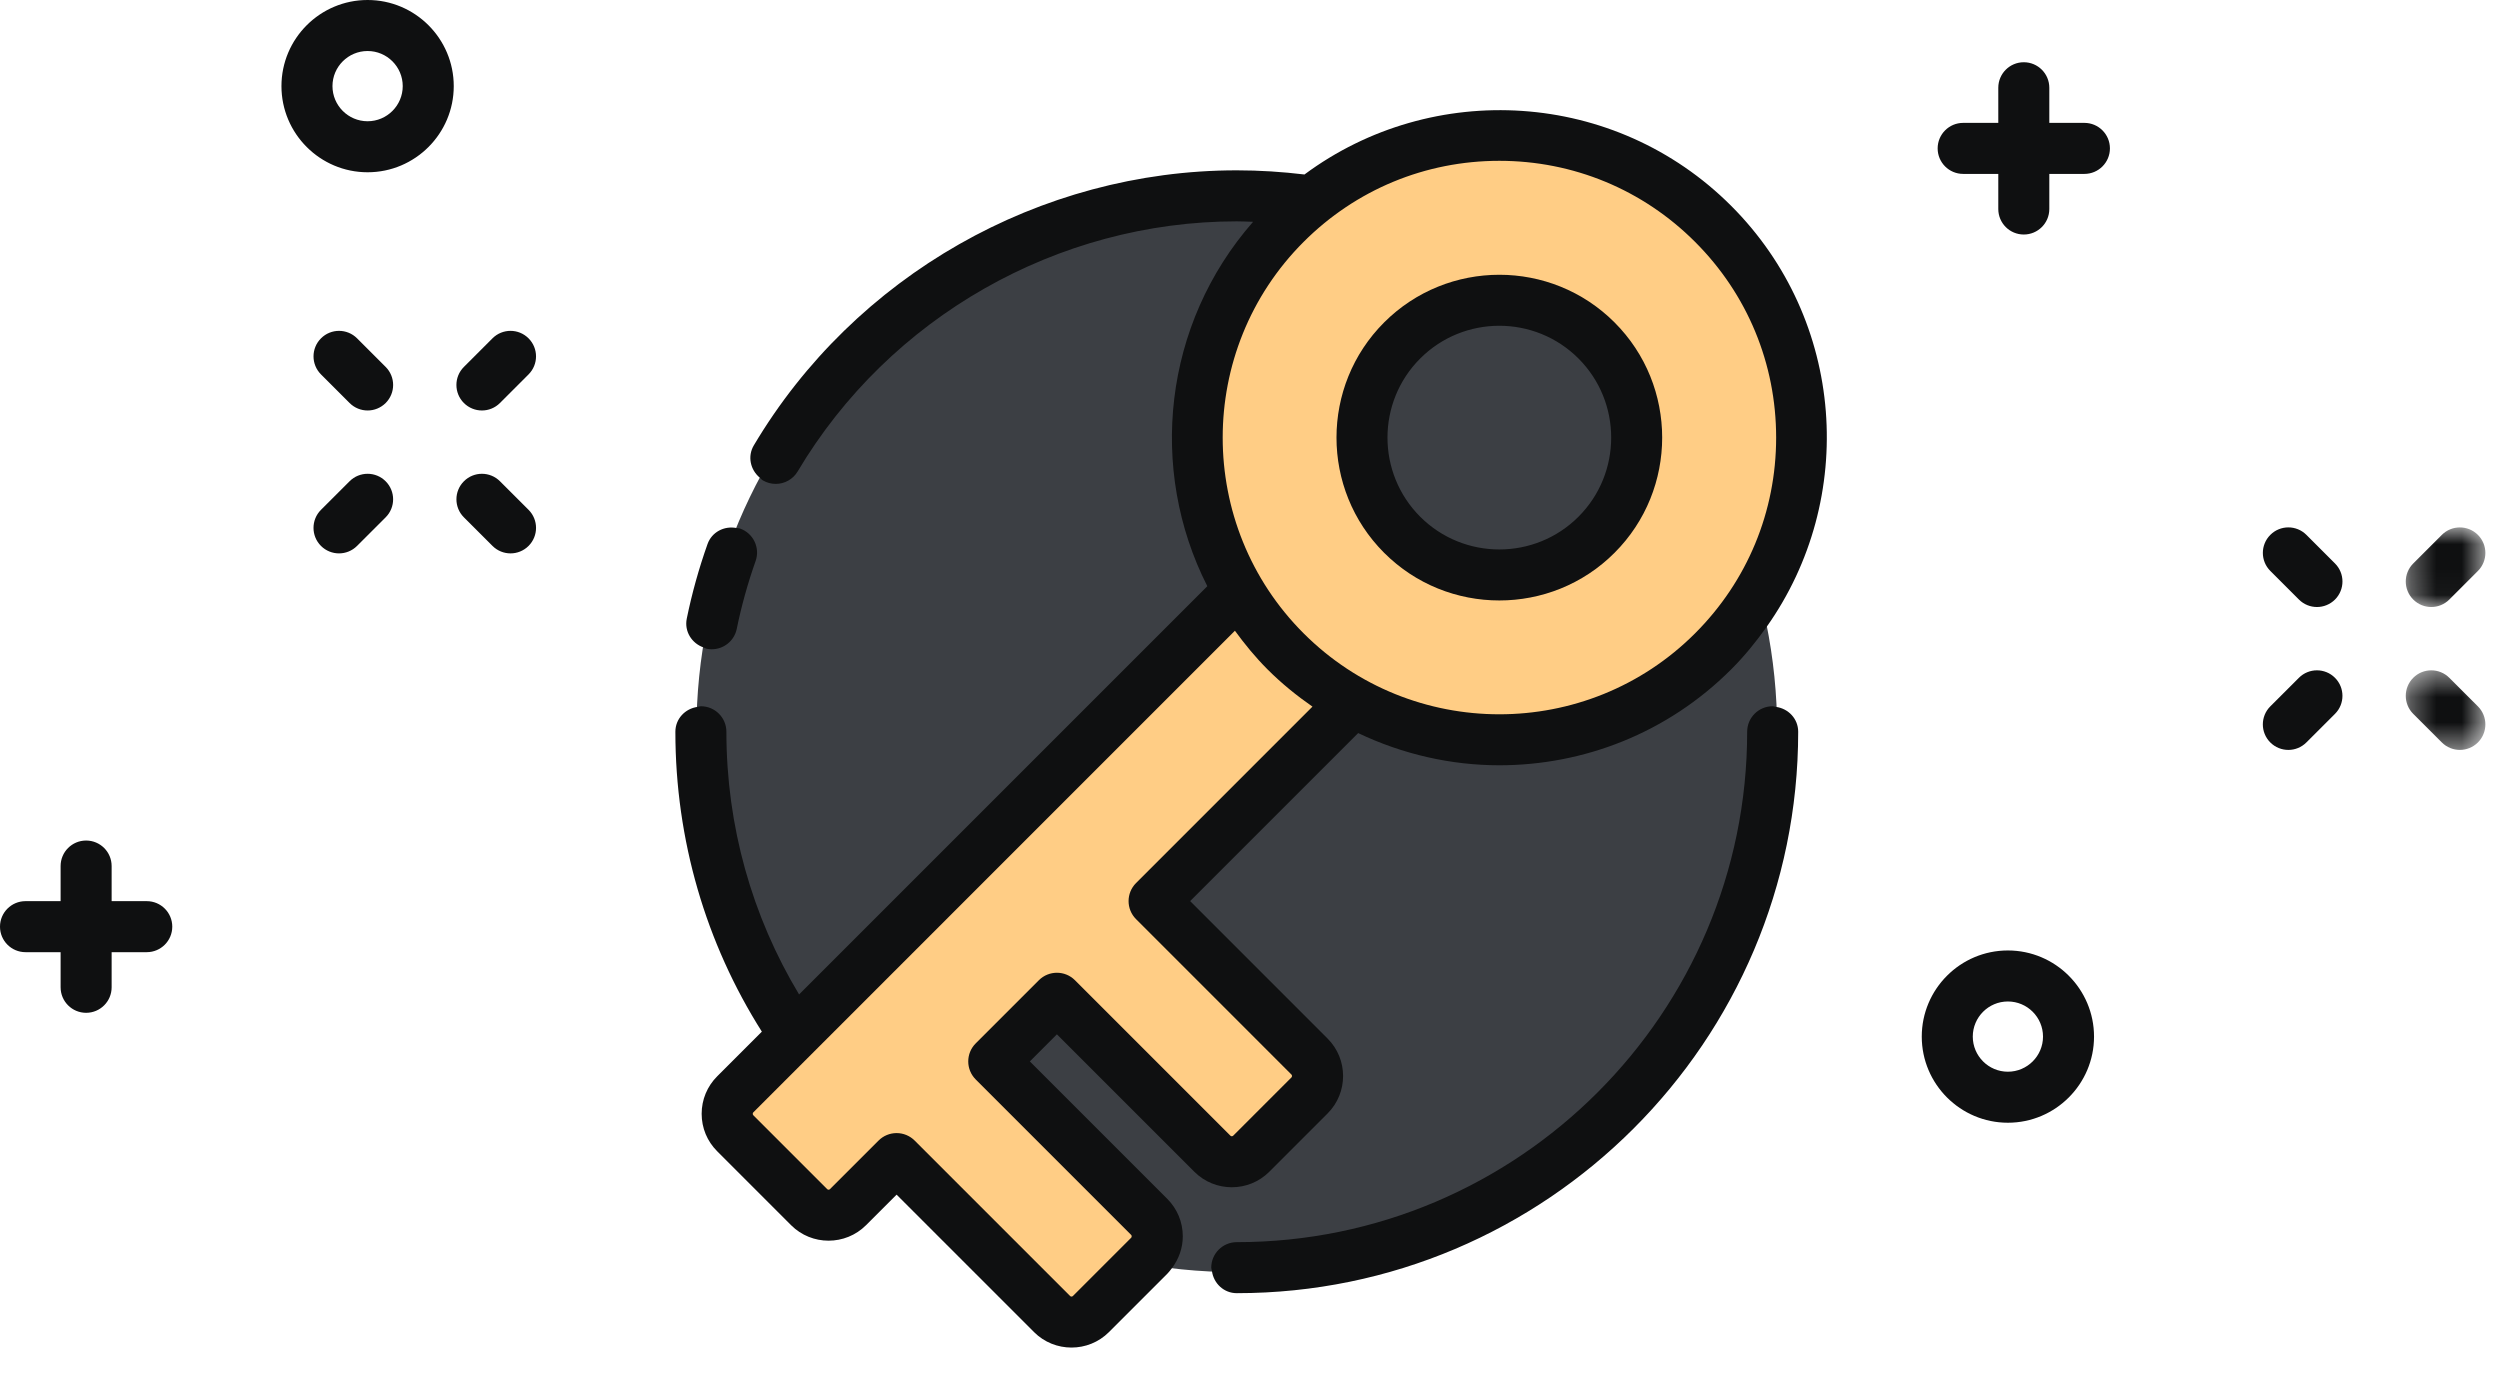 <svg xmlns="http://www.w3.org/2000/svg" width="98" height="54" xmlns:xlink="http://www.w3.org/1999/xlink">
  <defs>
    <path id="a" d="M3.426 3.97V.849H.305v3.12H3.426z"/>
    <path id="c" d="M3.426 3.572V.451H.305V3.572H3.426z"/>
  </defs>
  <g fill="none" fill-rule="evenodd">
    <path fill="#3C3F44" d="M69.665 28.685c0 11.699-9.484 21.183-21.183 21.183s-21.183-9.484-21.183-21.183 9.484-21.183 21.183-21.183 21.183 9.484 21.183 21.183"/>
    <path fill="#FFCD85" d="M62.583 20.963c-2.104 2.104-5.514 2.104-7.618 0-2.103-2.104-2.103-5.514 0-7.618 2.104-2.103 5.514-2.103 7.618 0 2.104 2.104 2.104 5.514 0 7.618m4.571-12.188c-4.628-4.628-12.131-4.628-16.759 0-3.9 3.899-4.5 9.835-1.828 14.377l-19.747 19.747c-.42.421-.42 1.103 0 1.524l2.898 2.898c.421.421 1.103.421 1.524 0l1.904-1.905 6.094 6.095c.421.42 1.103.42 1.524 0l2.285-2.286c.421-.42.421-1.103 0-1.523l-6.094-6.094 2.476-2.476 6.094 6.094c.421.421 1.103.421 1.524 0l2.285-2.285c.421-.421.421-1.103 0-1.524l-6.094-6.094 7.804-7.804c4.505 2.493 10.287 1.838 14.11-1.985 4.628-4.628 4.628-12.131 0-16.759"/>
    <path fill="#0F1011" d="M27.902 25.451c.465 0 .882-.326.979-.8.183-.897.432-1.791.738-2.656.185-.521-.088-1.092-.608-1.276-.047-.017-.095-.011-.142-.021-.478-.093-.966.156-1.134.629-.338.952-.612 1.936-.814 2.924-.101.497.194.968.661 1.13.041.014.075.041.119.05.067.014.135.02.201.02m40.587 3.233c0 11.032-8.976 20.008-20.008 20.008-.552 0-1 .448-1 1 0 .044.02.083.026.126.064.49.467.874.974.874 12.135 0 22.008-9.873 22.008-22.008 0-.508-.384-.91-.874-.975-.043-.005-.081-.025-.126-.025-.552 0-1 .448-1 1"/>
    <path fill="#0F1011" d="M51.102 9.482c2.049-2.049 4.774-3.178 7.673-3.178 2.898 0 5.623 1.129 7.672 3.178 2.05 2.049 3.178 4.774 3.178 7.672 0 2.899-1.128 5.624-3.178 7.673-4.23 4.231-11.114 4.231-15.345 0-4.23-4.23-4.23-11.115 0-15.345zm-15.248 35.228c-.188-.188-.442-.293-.707-.293-.265 0-.52.105-.707.293l-1.905 1.904c-.03.031-.079.031-.109 0l-2.898-2.898c-.026-.026-.026-.083 0-.109l18.881-18.882c.386.528.803 1.04 1.279 1.516.55.551 1.144 1.03 1.761 1.459l-6.916 6.916c-.39.391-.39 1.024 0 1.414l6.094 6.095c.026.025.026.083 0 .109l-2.285 2.285c-.031.031-.08.03-.11 0l-6.094-6.094c-.39-.39-1.023-.39-1.414 0l-2.476 2.476c-.39.391-.39 1.023 0 1.414l6.095 6.095c.026.025.025.083 0 .109l-2.285 2.285c-.03.03-.08.031-.11 0l-6.094-6.094zm9.903 2.285l-5.387-5.387 1.061-1.062 5.387 5.387c.809.81 2.128.811 2.938 0l2.285-2.285c.811-.81.811-2.127 0-2.937l-5.387-5.388 6.586-6.586c1.747.832 3.638 1.262 5.534 1.262 3.291 0 6.582-1.252 9.087-3.758.525-.524.982-1.09 1.397-1.676 3.546-5.014 3.089-12.011-1.397-16.497-4.555-4.555-11.699-4.954-16.726-1.228-.874-.105-1.759-.163-2.653-.163-7.726 0-14.981 4.131-18.932 10.781-.256.43-.137.962.238 1.271.039.032.066.073.111.1.16.095.336.14.51.14.341 0 .673-.175.86-.489 3.593-6.047 10.189-9.803 17.213-9.803.214 0 .426.011.639.018-3.519 4.013-4.122 9.701-1.794 14.284l-16.003 16.003c-1.844-3.064-2.849-6.599-2.849-10.297 0-.553-.448-1-1-1-.045 0-.083.019-.126.025-.49.065-.874.467-.874.975 0 4.24 1.195 8.289 3.39 11.756l-1.751 1.751c-.393.393-.609.915-.609 1.47 0 .554.216 1.076.609 1.468l2.898 2.899c.81.809 2.128.808 2.937-.001l1.198-1.197 5.387 5.387c.404.405.937.607 1.469.607s1.064-.202 1.469-.607l2.285-2.285c.071-.072.13-.152.19-.231.267-.357.419-.784.419-1.238 0-.555-.217-1.077-.609-1.469z"/>
    <path fill="#0F1011" d="M58.774 12.77c1.124 0 2.247.428 3.102 1.283 1.71 1.71 1.71 4.493 0 6.203s-4.493 1.711-6.204 0c-1.71-1.71-1.71-4.493 0-6.203.855-.855 1.979-1.283 3.102-1.283m-4.516 8.9c1.245 1.246 2.881 1.868 4.516 1.868 1.636 0 3.271-.622 4.516-1.868 2.49-2.49 2.49-6.541 0-9.031-2.49-2.491-6.541-2.49-9.032 0-2.49 2.49-2.49 6.541 0 9.031m-34.953-8.407l-1.121 1.121c-.39.39-.39 1.023 0 1.414.196.195.452.293.707.293.256 0 .512-.098.707-.293l1.121-1.121c.391-.391.391-1.023 0-1.414s-1.023-.391-1.414 0m-5.602 5.603l-1.121 1.12c-.39.39-.39 1.024 0 1.414.195.195.452.293.707.293.256 0 .512-.098.707-.293l1.121-1.12c.391-.39.391-1.023 0-1.414-.39-.391-1.023-.391-1.414 0m5.896 0c-.391-.391-1.024-.391-1.414 0-.391.391-.391 1.024 0 1.414l1.121 1.12c.195.195.451.293.707.293.255 0 .512-.098.707-.293.39-.39.39-1.024 0-1.414l-1.121-1.12zm-5.602-5.603c-.391-.391-1.023-.391-1.414 0s-.391 1.023 0 1.414l1.121 1.121c.195.195.451.293.707.293.255 0 .511-.098.707-.293.39-.391.39-1.024 0-1.414l-1.121-1.121z"/>
    <g transform="translate(94 19.825)">
      <mask id="b" fill="#fff">
        <use xlink:href="#a"/>
      </mask>
      <path fill="#0F1011" d="M1.306 3.97c.256 0 .512-.098.707-.293l1.121-1.121c.39-.39.39-1.023 0-1.414-.391-.39-1.024-.39-1.414 0l-1.121 1.121c-.391.391-.391 1.023 0 1.414.195.195.451.293.707.293" mask="url(#b)"/>
    </g>
    <path fill="#0F1011" d="M90.117 26.57l-1.121 1.12c-.39.39-.39 1.024 0 1.414.195.195.452.293.707.293.256 0 .512-.098.707-.293l1.121-1.12c.391-.39.391-1.023 0-1.414-.39-.391-1.023-.391-1.414 0"/>
    <g transform="translate(94 25.825)">
      <mask id="d" fill="#fff">
        <use xlink:href="#c"/>
      </mask>
      <path fill="#0F1011" d="M2.013.745c-.391-.391-1.024-.391-1.414 0-.391.391-.391 1.024 0 1.414l1.121 1.12c.195.195.451.293.707.293.255 0 .512-.098.707-.293.39-.39.39-1.024 0-1.414l-1.121-1.12z" mask="url(#d)"/>
    </g>
    <path fill="#0F1011" d="M90.411 20.967c-.391-.391-1.023-.391-1.414 0s-.391 1.023 0 1.414l1.121 1.121c.195.195.451.293.707.293.255 0 .511-.098.707-.293.39-.391.39-1.024 0-1.414l-1.121-1.121zM14.41 4.753c-.759 0-1.377-.618-1.377-1.377s.618-1.376 1.377-1.376 1.377.617 1.377 1.376c0 .759-.618 1.377-1.377 1.377m0-4.753c-1.862 0-3.377 1.514-3.377 3.376 0 1.862 1.515 3.377 3.377 3.377 1.862 0 3.377-1.515 3.377-3.377 0-1.862-1.515-3.376-3.377-3.376M78.709 42.011c-.759 0-1.376-.618-1.376-1.376 0-.76.617-1.377 1.376-1.377.759 0 1.377.617 1.377 1.377 0 .758-.618 1.376-1.377 1.376m0-4.753c-1.862 0-3.376 1.515-3.376 3.377 0 1.861 1.514 3.376 3.376 3.376 1.862 0 3.377-1.515 3.377-3.376 0-1.862-1.515-3.377-3.377-3.377M5.753 35.325h-1.377v-1.376c0-.553-.448-1-1-1s-1 .447-1 1v1.376h-1.376c-.553 0-1 .448-1 1s.447 1 1 1h1.376v1.377c0 .552.448 1 1 1s1-.448 1-1v-1.377h1.377c.552 0 1-.448 1-1s-.448-1-1-1M81.709 4.817h-1.376v-1.377c0-.552-.448-1-1-1-.553 0-1 .448-1 1v1.377h-1.377c-.553 0-1 .448-1 1s.447 1 1 1h1.377v1.376c0 .553.447 1 1 1 .552 0 1-.447 1-1v-1.376h1.376c.552 0 1-.448 1-1s-.448-1-1-1"/>
  </g>
</svg>